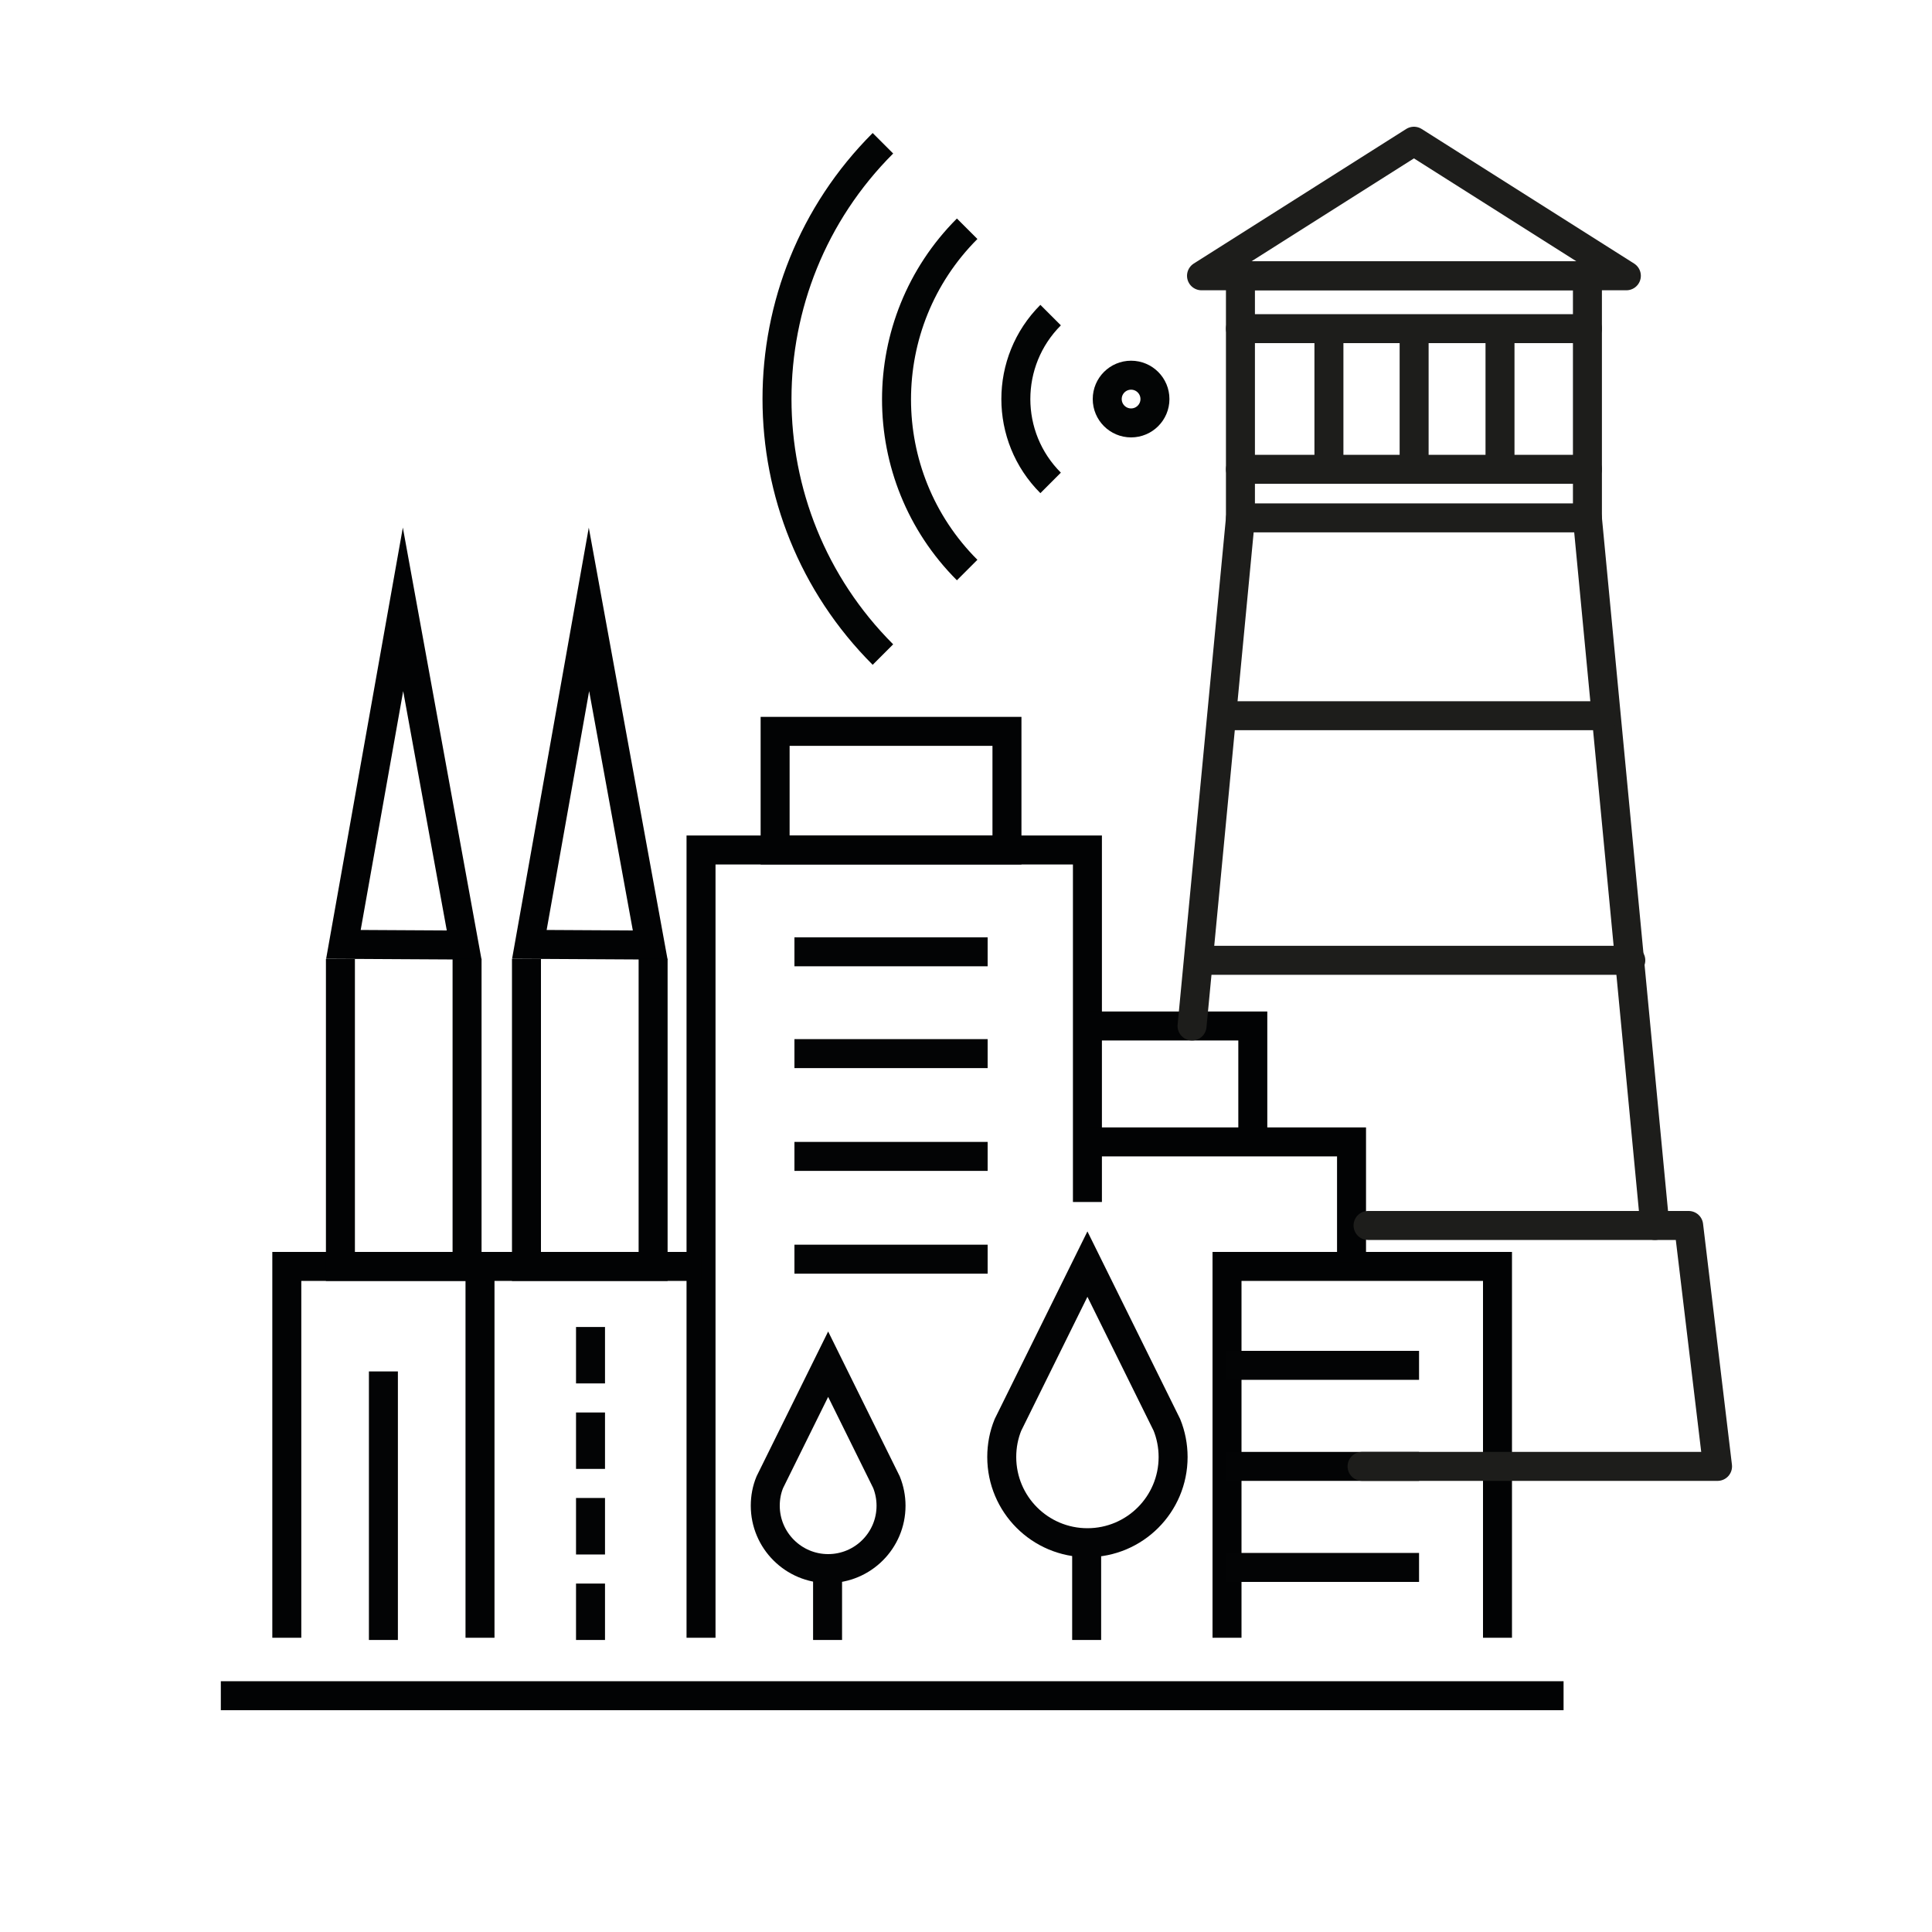<?xml version="1.0" encoding="UTF-8"?>
<svg id="Icons" xmlns="http://www.w3.org/2000/svg" viewBox="0 0 200 200">
  <defs>
    <style>
      .cls-1, .cls-2, .cls-3, .cls-4, .cls-5, .cls-6 {
        fill: none;
        stroke-width: 3px;
      }

      .cls-1, .cls-4 {
        stroke: #1d1d1b;
        stroke-linejoin: round;
      }

      .cls-2 {
        stroke: #030405;
      }

      .cls-2, .cls-3, .cls-5, .cls-6 {
        stroke-miterlimit: 10;
      }

      .cls-3, .cls-5 {
        stroke: #020304;
      }

      .cls-4, .cls-5 {
        stroke-linecap: round;
      }

      .cls-6 {
        stroke: #030505;
      }
    </style>
  </defs>
  <line class="cls-3" x1="22.86" y1="175.54" x2="161.86" y2="175.54"/>
  <polyline class="cls-3" points="72.57 169.54 72.57 87.99 112.57 87.99 112.57 124.43"/>
  <polyline class="cls-3" points="127.02 169.54 127.02 131.1 155.02 131.1 155.02 169.54"/>
  <polyline class="cls-3" points="29.69 169.54 29.69 131.1 49.69 131.1 49.69 169.54"/>
  <polyline class="cls-3" points="112.35 118.21 139.91 118.21 139.91 130.65"/>
  <polyline class="cls-3" points="112.35 106.21 129.69 106.21 129.69 117.99"/>
  <polygon class="cls-5" points="35.55 97.76 41.72 63.08 48.05 97.83 35.55 97.76"/>
  <polygon class="cls-5" points="54.8 97.76 60.97 63.08 67.31 97.83 54.8 97.76"/>
  <polyline class="cls-3" points="48.35 99.26 48.35 131.1 35.24 131.1 35.24 99.26"/>
  <polyline class="cls-3" points="67.61 99.26 67.61 131.1 54.5 131.1 54.5 99.26"/>
  <line class="cls-3" x1="49.69" y1="131.1" x2="69.6" y2="131.1"/>
  <line class="cls-3" x1="69.6" y1="131.1" x2="72.57" y2="131.1"/>
  <rect class="cls-3" x="80.24" y="75.71" width="24" height="12.28"/>
  <path class="cls-2" d="M120.8,147.51c.41,1.02.64,2.15.64,3.32,0,4.9-3.97,8.87-8.87,8.87s-8.87-3.97-8.87-8.87c0-1.17.22-2.29.64-3.32l8.23-16.65,8.23,16.65Z"/>
  <line class="cls-2" x1="112.49" y1="159.02" x2="112.49" y2="169.77"/>
  <path class="cls-2" d="M91.77,153.44c.3.75.47,1.58.47,2.43,0,3.6-2.92,6.51-6.51,6.51s-6.51-2.92-6.51-6.51c0-.86.16-1.68.47-2.43l6.04-12.22,6.04,12.22Z"/>
  <line class="cls-2" x1="85.67" y1="161.88" x2="85.67" y2="169.77"/>
  <line class="cls-2" x1="82.24" y1="109.07" x2="102.24" y2="109.07"/>
  <line class="cls-2" x1="82.24" y1="98.53" x2="102.24" y2="98.53"/>
  <line class="cls-2" x1="82.24" y1="119.71" x2="102.24" y2="119.71"/>
  <line class="cls-2" x1="82.24" y1="130.35" x2="102.24" y2="130.35"/>
  <line class="cls-2" x1="126.9" y1="141.34" x2="146.9" y2="141.34"/>
  <line class="cls-2" x1="126.9" y1="151.8" x2="146.9" y2="151.8"/>
  <line class="cls-2" x1="126.9" y1="162.26" x2="146.9" y2="162.26"/>
  <line class="cls-2" x1="39.69" y1="169.77" x2="39.69" y2="141.97"/>
  <line class="cls-2" x1="61.13" y1="143.21" x2="61.13" y2="137.37"/>
  <line class="cls-2" x1="61.13" y1="152.06" x2="61.13" y2="146.22"/>
  <line class="cls-2" x1="61.13" y1="160.92" x2="61.13" y2="155.07"/>
  <line class="cls-2" x1="61.13" y1="169.77" x2="61.13" y2="163.93"/>
  <g>
    <line class="cls-4" x1="123.4" y1="106.21" x2="128.41" y2="53.66"/>
    <line class="cls-4" x1="164.33" y1="53.66" x2="171.31" y2="126.86"/>
    <polyline class="cls-4" points="141.62 126.86 174.81 126.86 177.8 151.8 141 151.8"/>
    <line class="cls-4" x1="166.08" y1="74.09" x2="126.67" y2="74.09"/>
    <line class="cls-4" x1="168.82" y1="99.41" x2="124.38" y2="99.41"/>
    <rect class="cls-1" x="128.41" y="28.55" width="35.92" height="25.06"/>
    <polygon class="cls-4" points="146.37 14.62 168.36 28.55 124.38 28.55 146.37 14.62"/>
    <line class="cls-1" x1="155.28" y1="34.02" x2="155.28" y2="48.58"/>
    <line class="cls-1" x1="146.39" y1="34.02" x2="146.39" y2="48.58"/>
    <line class="cls-1" x1="137.57" y1="34.02" x2="137.57" y2="48.58"/>
    <line class="cls-4" x1="128.41" y1="34.02" x2="164.33" y2="34.02"/>
    <line class="cls-4" x1="128.41" y1="48.58" x2="164.33" y2="48.58"/>
  </g>
  <path class="cls-6" d="M91.4,67.76c-14.62-14.62-14.62-38.31,0-52.93"/>
  <path class="cls-6" d="M100.12,59.01c-9.75-9.75-9.75-25.57,0-35.33"/>
  <path class="cls-6" d="M108.76,49.99c-4.8-4.79-4.8-12.57,0-17.37"/>
  <circle class="cls-6" cx="117.09" cy="41.31" r="2.47"/>
</svg>